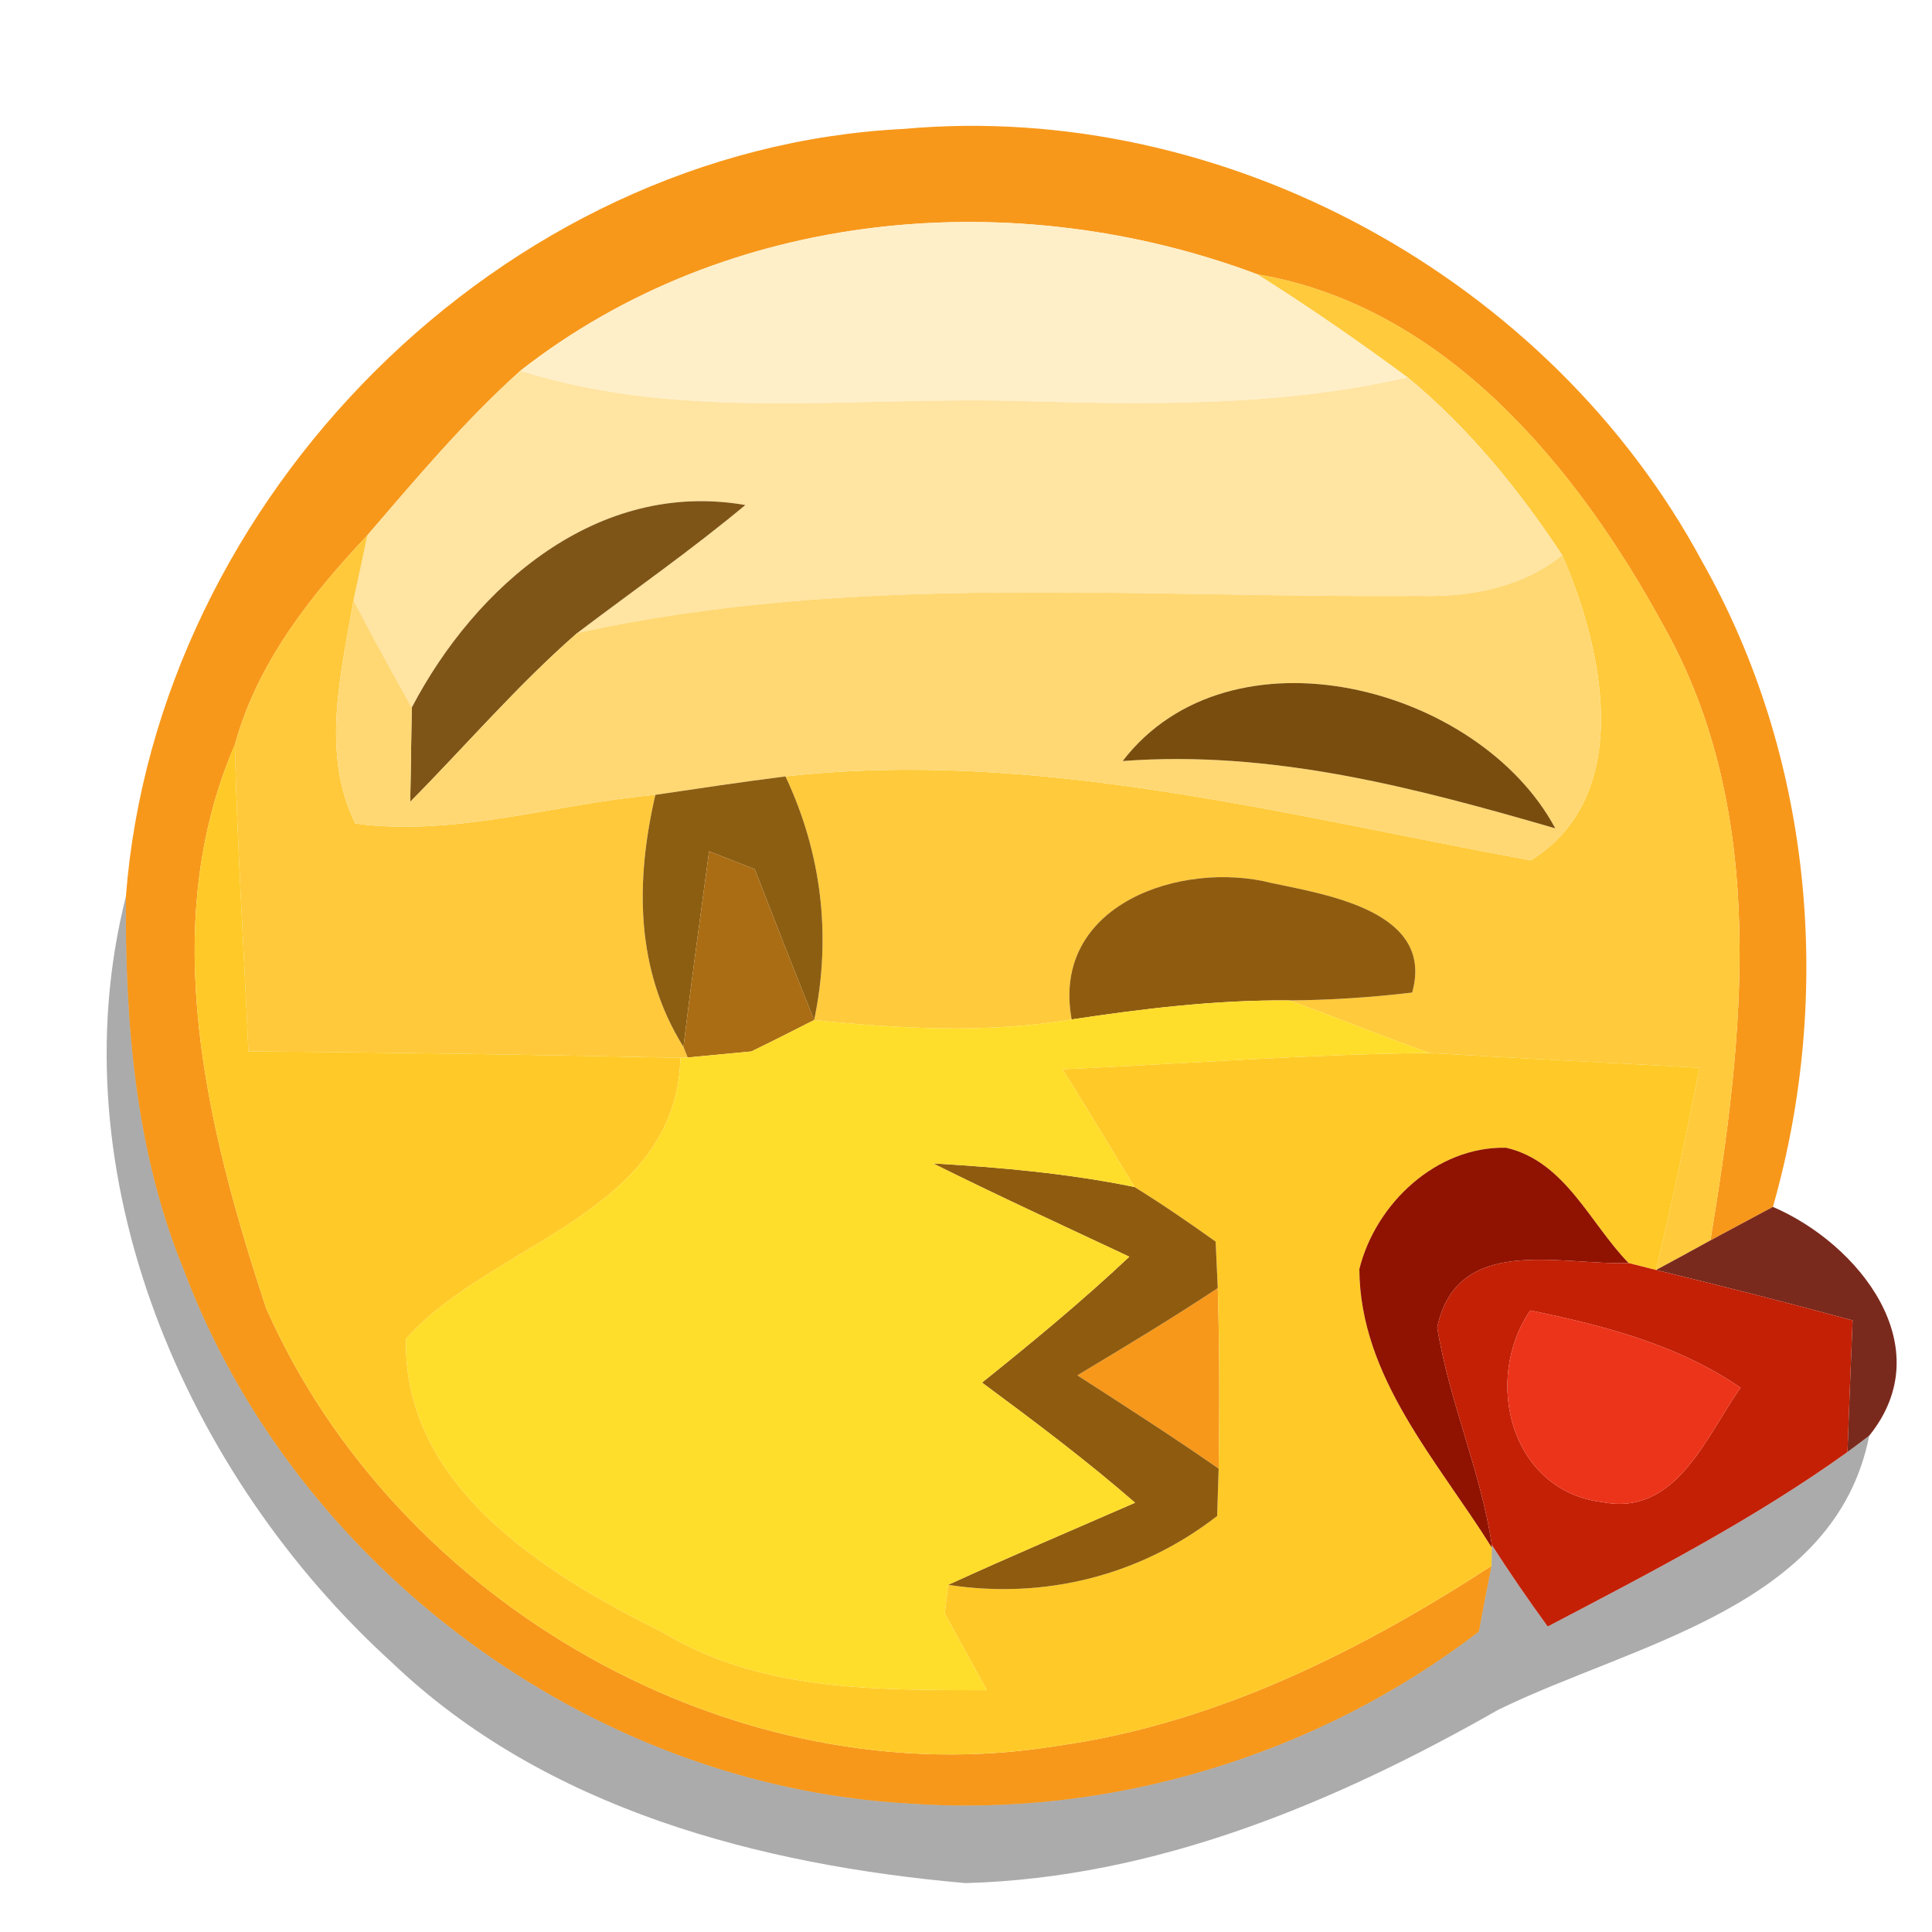 <?xml version="1.0" encoding="UTF-8" ?>
<!DOCTYPE svg PUBLIC "-//W3C//DTD SVG 1.1//EN" "http://www.w3.org/Graphics/SVG/1.1/DTD/svg11.dtd">
<svg width="64pt" height="64pt" viewBox="0 0 64 64" version="1.1" xmlns="http://www.w3.org/2000/svg">
<g id="#f7981bff">
<path fill="#f7981b" opacity="1.00" d=" M 4.17 29.70 C 5.19 16.48 16.62 4.93 29.94 4.27 C 40.58 3.31 51.35 9.23 56.39 18.61 C 60.03 25.04 60.75 32.91 58.73 39.98 C 58.21 40.26 57.18 40.81 56.66 41.09 C 57.77 34.37 58.61 26.98 55.13 20.77 C 52.27 15.51 47.90 10.15 41.66 9.09 C 33.61 6.07 24.12 6.90 17.24 12.28 C 15.39 13.94 13.79 15.85 12.17 17.73 C 10.28 19.74 8.52 21.96 7.78 24.67 C 5.18 30.68 6.86 37.39 8.81 43.32 C 13.13 53.13 24.37 59.59 35.04 57.83 C 40.25 57.10 45.04 54.71 49.41 51.87 C 49.30 52.42 49.09 53.51 48.99 54.05 C 43.64 58.16 36.76 60.24 30.02 59.74 C 19.51 59.12 9.77 51.90 6.08 42.05 C 4.48 38.14 4.14 33.88 4.17 29.70 Z" />
<path fill="#f7981b" opacity="1.00" d=" M 35.69 45.56 C 37.25 44.62 38.82 43.68 40.34 42.67 C 40.40 44.66 40.40 46.66 40.37 48.65 C 38.83 47.58 37.26 46.57 35.69 45.56 Z" />
</g>
<g id="#ffefc9ff">
<path fill="#ffefc9" opacity="1.00" d=" M 17.24 12.28 C 24.12 6.90 33.61 6.07 41.66 9.09 C 43.36 10.16 45.02 11.31 46.63 12.50 C 42.49 13.45 38.23 13.41 34.01 13.29 C 28.42 13.10 22.68 14.00 17.24 12.28 Z" />
</g>
<g id="#ffca3bff">
<path fill="#ffca3b" opacity="1.00" d=" M 41.66 9.09 C 47.90 10.15 52.27 15.51 55.13 20.77 C 58.61 26.98 57.77 34.37 56.66 41.09 C 56.21 41.34 55.31 41.83 54.86 42.07 C 55.39 39.85 55.86 37.61 56.30 35.37 C 53.32 35.20 50.33 35.06 47.35 34.88 C 45.80 34.33 44.27 33.70 42.71 33.14 C 44.07 33.13 45.43 33.04 46.78 32.88 C 47.53 30.21 44.02 29.65 42.12 29.25 C 39.13 28.49 34.80 29.96 35.50 33.77 C 32.67 34.24 29.81 34.08 26.97 33.79 C 27.55 31.03 27.22 28.26 26.02 25.72 C 34.36 24.79 42.58 27.01 50.71 28.50 C 54.15 26.36 53.12 21.52 51.75 18.39 C 50.31 16.21 48.65 14.17 46.63 12.50 C 45.02 11.31 43.36 10.16 41.66 9.09 Z" />
</g>
<g id="#ffe4a2ff">
<path fill="#ffe4a2" opacity="1.00" d=" M 12.17 17.73 C 13.79 15.85 15.39 13.94 17.24 12.28 C 22.68 14.00 28.42 13.10 34.01 13.29 C 38.23 13.41 42.49 13.45 46.63 12.50 C 48.65 14.17 50.31 16.21 51.75 18.39 C 50.42 19.47 48.67 19.79 46.99 19.74 C 37.69 19.82 28.28 18.95 19.12 20.97 C 20.98 19.56 22.89 18.23 24.69 16.73 C 19.81 15.88 15.76 19.39 13.64 23.44 C 12.98 22.26 12.33 21.08 11.71 19.88 C 11.83 19.34 12.06 18.26 12.17 17.73 Z" />
</g>
<g id="#7f5517ff">
<path fill="#7f5517" opacity="1.00" d=" M 13.64 23.44 C 15.76 19.39 19.81 15.88 24.69 16.73 C 22.89 18.23 20.98 19.56 19.12 20.97 C 17.14 22.70 15.43 24.70 13.59 26.56 C 13.60 25.78 13.63 24.22 13.64 23.44 Z" />
</g>
<g id="#ffc93bff">
<path fill="#ffc93b" opacity="1.00" d=" M 7.78 24.67 C 8.52 21.96 10.28 19.74 12.17 17.73 C 12.06 18.26 11.83 19.34 11.71 19.88 C 11.30 22.30 10.62 24.95 11.77 27.28 C 15.08 27.73 18.41 26.62 21.71 26.33 C 21.05 29.18 21.04 32.12 22.64 34.68 L 22.78 35.03 L 22.54 35.04 C 17.77 34.94 13.00 34.86 8.23 34.83 C 8.08 31.44 7.86 28.06 7.78 24.67 Z" />
</g>
<g id="#ffd873ff">
<path fill="#ffd873" opacity="1.00" d=" M 51.75 18.39 C 53.12 21.52 54.15 26.36 50.71 28.50 C 42.58 27.01 34.36 24.79 26.02 25.72 C 24.58 25.90 23.14 26.12 21.71 26.33 C 18.41 26.62 15.08 27.73 11.77 27.28 C 10.62 24.95 11.30 22.30 11.71 19.88 C 12.33 21.08 12.98 22.26 13.64 23.44 C 13.63 24.22 13.60 25.78 13.59 26.56 C 15.43 24.70 17.14 22.70 19.12 20.97 C 28.28 18.95 37.69 19.82 46.99 19.74 C 48.67 19.79 50.42 19.47 51.75 18.39 M 37.19 25.21 C 42.12 24.84 46.84 26.08 51.52 27.44 C 48.98 22.70 40.75 20.58 37.19 25.21 Z" />
</g>
<g id="#794d0dff">
<path fill="#794d0d" opacity="1.00" d=" M 37.19 25.21 C 40.75 20.58 48.98 22.70 51.52 27.44 C 46.84 26.08 42.12 24.84 37.19 25.21 Z" />
</g>
<g id="#ffca28ff">
<path fill="#ffca28" opacity="1.00" d=" M 8.81 43.32 C 6.86 37.39 5.18 30.68 7.78 24.67 C 7.86 28.06 8.08 31.44 8.23 34.83 C 13.00 34.86 17.77 34.94 22.54 35.04 C 22.41 40.21 16.27 41.17 13.45 44.35 C 13.34 49.24 18.08 52.15 21.95 54.07 C 25.19 56.04 29.04 55.98 32.69 55.99 C 32.22 55.14 31.76 54.29 31.30 53.45 C 31.32 53.21 31.38 52.74 31.41 52.50 C 34.60 52.99 37.77 52.20 40.32 50.22 C 40.33 49.83 40.36 49.04 40.37 48.65 C 40.40 46.66 40.40 44.66 40.34 42.67 C 40.32 42.29 40.29 41.52 40.27 41.13 C 39.39 40.50 38.50 39.89 37.58 39.32 C 36.79 38.02 36.01 36.71 35.20 35.42 C 39.25 35.24 43.30 34.92 47.35 34.88 C 50.33 35.06 53.32 35.20 56.30 35.37 C 55.86 37.61 55.39 39.85 54.86 42.07 C 54.63 42.01 54.18 41.90 53.95 41.84 C 52.67 40.53 51.85 38.47 49.89 38.02 C 47.58 37.97 45.57 39.87 45.03 42.04 C 45.05 45.63 47.63 48.40 49.42 51.27 L 49.41 51.87 C 45.04 54.71 40.25 57.10 35.04 57.83 C 24.37 59.59 13.13 53.13 8.81 43.32 Z" />
</g>
<g id="#8c5e12ff">
<path fill="#8c5e12" opacity="1.00" d=" M 21.71 26.33 C 23.14 26.12 24.58 25.90 26.02 25.72 C 27.22 28.26 27.55 31.03 26.97 33.79 C 26.30 32.13 25.65 30.46 25.00 28.79 C 24.62 28.64 23.87 28.35 23.49 28.20 C 23.20 30.36 22.90 32.52 22.64 34.68 C 21.04 32.12 21.05 29.18 21.71 26.33 Z" />
</g>
<g id="#aa6d14ff">
<path fill="#aa6d14" opacity="1.00" d=" M 23.49 28.20 C 23.87 28.35 24.62 28.64 25.00 28.79 C 25.65 30.46 26.30 32.13 26.97 33.79 C 26.28 34.14 25.59 34.49 24.89 34.83 C 24.36 34.88 23.30 34.98 22.78 35.03 L 22.64 34.68 C 22.90 32.52 23.20 30.36 23.49 28.20 Z" />
</g>
<g id="#8f5c0fff">
<path fill="#8f5c0f" opacity="1.00" d=" M 35.50 33.77 C 34.80 29.96 39.13 28.49 42.12 29.25 C 44.02 29.65 47.53 30.21 46.78 32.88 C 45.43 33.04 44.07 33.13 42.71 33.14 C 40.29 33.12 37.89 33.41 35.50 33.77 Z" />
<path fill="#8f5c0f" opacity="1.00" d=" M 30.91 38.54 C 33.14 38.67 35.38 38.87 37.58 39.32 C 38.50 39.89 39.39 40.50 40.27 41.13 C 40.29 41.52 40.32 42.29 40.34 42.67 C 38.82 43.68 37.25 44.62 35.69 45.56 C 37.26 46.57 38.83 47.58 40.37 48.65 C 40.36 49.04 40.33 49.83 40.32 50.22 C 37.77 52.20 34.60 52.99 31.41 52.50 C 33.46 51.56 35.54 50.68 37.60 49.78 C 35.98 48.37 34.26 47.08 32.53 45.80 C 34.20 44.46 35.85 43.10 37.41 41.63 C 35.24 40.61 33.06 39.61 30.91 38.54 Z" />
</g>
<g id="#03010055">
<path fill="#030100" opacity="0.33" d=" M 12.99 55.08 C 6.15 48.87 1.84 38.92 4.17 29.70 C 4.14 33.88 4.48 38.14 6.08 42.05 C 9.77 51.90 19.51 59.12 30.02 59.74 C 36.76 60.24 43.64 58.16 48.99 54.05 C 49.09 53.51 49.30 52.42 49.41 51.87 L 49.42 51.27 L 49.42 51.18 C 50.01 52.10 50.63 53.00 51.27 53.88 C 54.66 52.10 58.08 50.34 61.20 48.10 L 61.92 47.56 C 60.80 53.26 54.09 54.45 49.63 56.64 C 44.22 59.72 38.28 62.21 31.98 62.38 C 25.17 61.78 18.07 59.93 12.99 55.08 Z" />
</g>
<g id="#ffdd2bff">
<path fill="#ffdd2b" opacity="1.00" d=" M 26.97 33.79 C 29.81 34.08 32.67 34.24 35.50 33.77 C 37.89 33.41 40.29 33.12 42.71 33.14 C 44.27 33.70 45.80 34.33 47.35 34.88 C 43.30 34.92 39.25 35.24 35.20 35.42 C 36.01 36.71 36.79 38.02 37.58 39.32 C 35.38 38.87 33.14 38.67 30.91 38.54 C 33.06 39.61 35.24 40.61 37.41 41.63 C 35.85 43.10 34.20 44.46 32.53 45.80 C 34.26 47.08 35.98 48.37 37.60 49.78 C 35.54 50.68 33.46 51.56 31.41 52.50 C 31.38 52.74 31.32 53.21 31.30 53.45 C 31.76 54.29 32.22 55.14 32.69 55.99 C 29.04 55.98 25.19 56.04 21.95 54.07 C 18.08 52.15 13.34 49.24 13.45 44.35 C 16.27 41.17 22.41 40.21 22.54 35.04 L 22.78 35.03 C 23.30 34.98 24.36 34.88 24.89 34.83 C 25.59 34.49 26.28 34.14 26.97 33.79 Z" />
</g>
<g id="#901302ff">
<path fill="#901302" opacity="1.00" d=" M 45.03 42.04 C 45.57 39.87 47.58 37.97 49.89 38.02 C 51.85 38.47 52.67 40.53 53.95 41.84 C 51.67 41.92 48.27 40.87 47.61 43.97 C 48.00 46.42 49.05 48.72 49.42 51.18 L 49.42 51.27 C 47.63 48.40 45.05 45.63 45.03 42.04 Z" />
</g>
<g id="#6a1002e3">
<path fill="#6a1002" opacity="0.89" d=" M 56.66 41.09 C 57.18 40.81 58.21 40.26 58.73 39.98 C 61.57 41.20 64.30 44.61 61.92 47.56 L 61.20 48.10 C 61.25 46.65 61.31 45.19 61.37 43.74 C 59.21 43.15 57.04 42.60 54.86 42.07 C 55.31 41.83 56.21 41.34 56.66 41.09 Z" />
</g>
<g id="#c32006ff">
<path fill="#c32006" opacity="1.00" d=" M 47.61 43.97 C 48.27 40.87 51.67 41.92 53.95 41.84 C 54.18 41.90 54.63 42.01 54.86 42.07 C 57.04 42.60 59.21 43.15 61.37 43.74 C 61.31 45.19 61.25 46.65 61.20 48.10 C 58.08 50.34 54.66 52.10 51.27 53.88 C 50.63 53.00 50.01 52.10 49.42 51.18 C 49.05 48.72 48.00 46.42 47.61 43.97 M 53.09 49.76 C 55.54 50.24 56.53 47.55 57.66 45.97 C 55.58 44.54 53.13 43.91 50.69 43.41 C 49.10 45.74 50.07 49.41 53.09 49.76 Z" />
</g>
<g id="#ec341bff">
<path fill="#ec341b" opacity="1.00" d=" M 53.09 49.76 C 50.07 49.41 49.10 45.74 50.69 43.41 C 53.13 43.91 55.58 44.54 57.66 45.97 C 56.53 47.55 55.54 50.24 53.09 49.76 Z" />
</g>
</svg>
